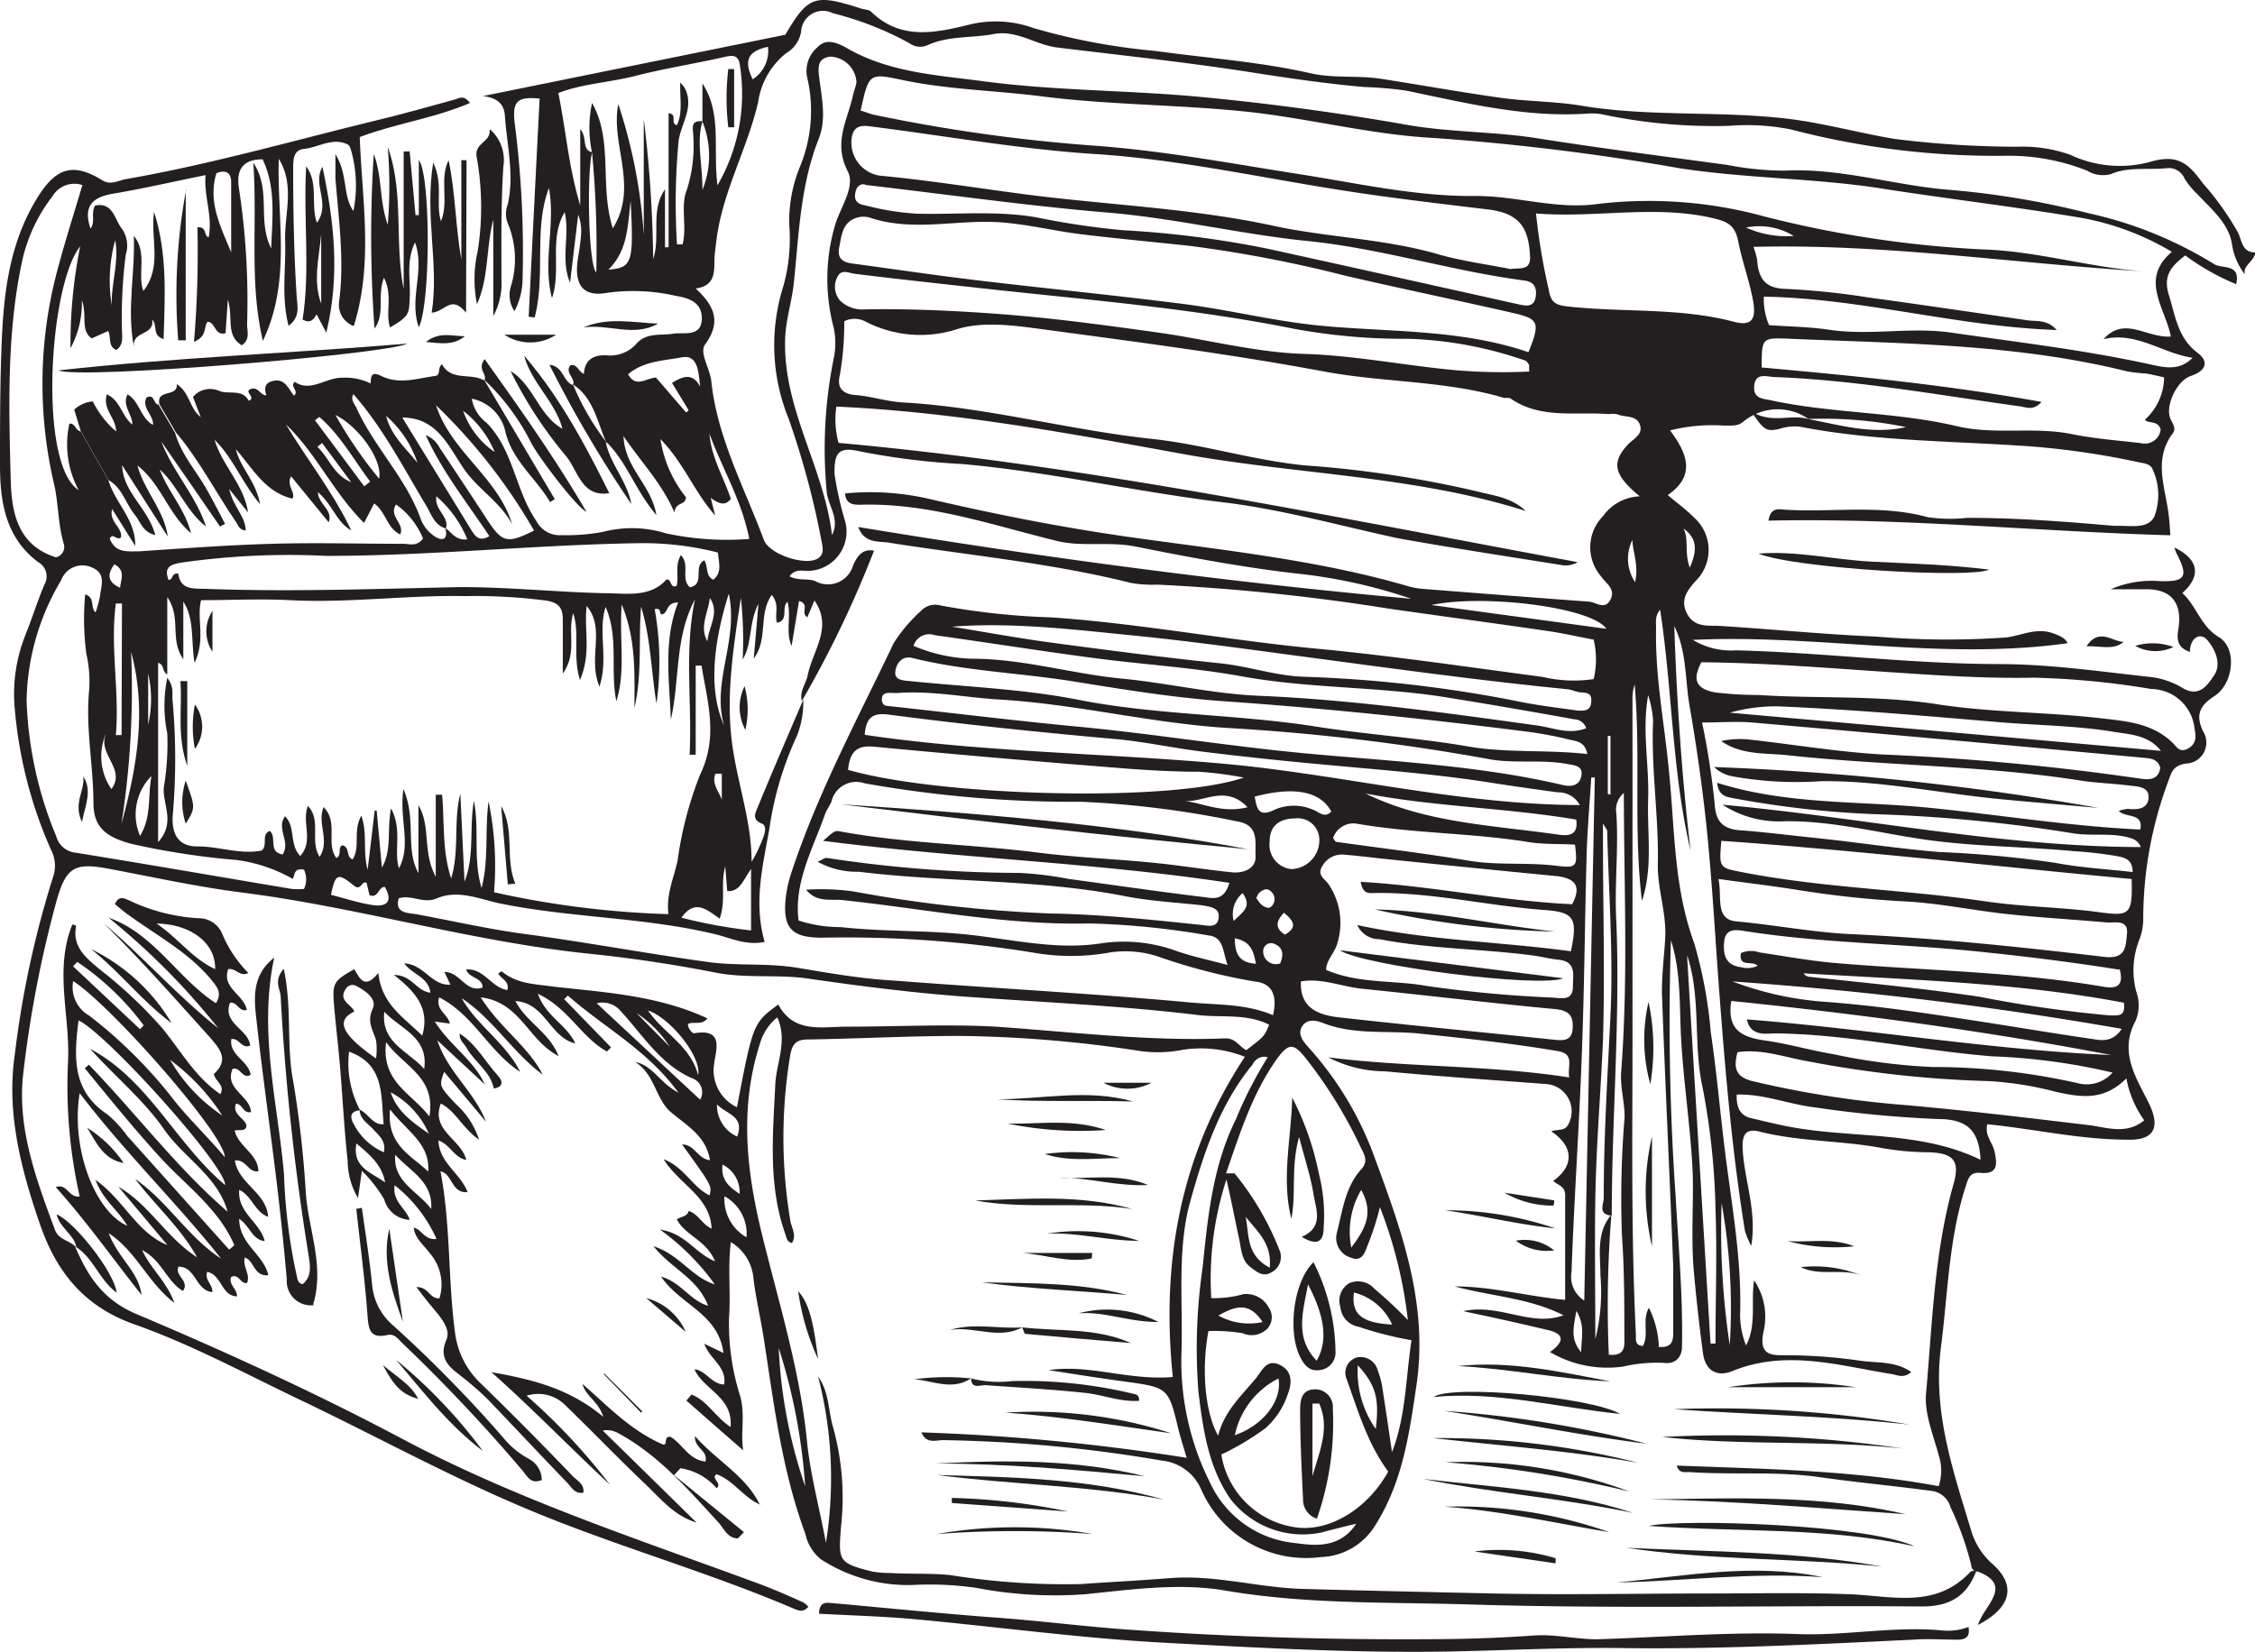 <svg xmlns="http://www.w3.org/2000/svg" viewBox="0 0 177.14 129.8"><defs><style>.cls-1{fill:#231f20;}</style></defs><title>Gist</title><g id="Layer_2" data-name="Layer 2"><g id="Layer_1-2" data-name="Layer 1"><path class="cls-1" d="M100.86,71.72c-.68.72-.68,1.24.08,1.72,1-.58.69-1.09-.08-1.72M50,79.6c.87.89,1.64,1.67,2.6,2.63A9.06,9.06,0,0,0,50,79.6M56.7,60.8h-.5c-.42,1,.78,1.88.5,2.48Zm43,10.54a.77.77,0,0,0,.2-1.23c-.32-.39-.67-.23-1,.06a1.62,1.62,0,0,0-.21.39c.25.38.48.74,1,.78M11.64,56.93a8.93,8.93,0,0,0,0-4ZM9.43,46.18c.07-.64.45-1.35-.44-1.84-.58.77-.56,1.39.44,1.84M58.1,93.81a2.42,2.42,0,0,0-1.34-2.3c-.14,1.15.44,1.71,1.34,2.3m74.15-52.28c.44.89.05,1.9.49,3.07.58-1.32.61-2.27-.49-3.07M97.61,70.18a2.15,2.15,0,0,0-.7,2.19c.65-.67,1.5-1.1.7-2.19m26.6,36.07c0-1.13.33-2.07-.38-3.25-.21,1.27-.51,2.21.38,3.25m2.09-43.87.21.06V57.83h-.21Zm-101-27.57-.37.3c.94.88,1.27,2.22,2.65,2.77l-2.28-3.07m115.6-16.27a5.16,5.16,0,0,0-3.74-.66,7.7,7.7,0,0,0,3.74.66m-12.46,27.2c.31-1.3-.17-2.28-.21-3.31a3.33,3.33,0,0,0,.21,3.31M100.57,75.68c.28-.67.24-1.27-.53-1.54a.62.62,0,0,0-.81.56,1,1,0,0,0,1.34,1m-45-25.3c.07-1.13,1-2.23.19-3.41-.12,1.14-.84,2.24-.19,3.41M36.38,32.28a6.54,6.54,0,0,0,2.48,3.24,7.91,7.91,0,0,0-2.48-3.24M97,73.73c0,1.23.35,1.91,1.66,2-.2-1-.39-1.75-1.66-2M57.91,89.31c.59-1.63-.79-1.72-1.59-2.53a2.7,2.7,0,0,0,1.59,2.53M9.05,18.87A12,12,0,0,0,8.78,24c-.06-1.73.59-3.41.27-5.12m21.28,13.8c.38,1.51,1.52,2.53,2.46,3.68a8.41,8.41,0,0,0-2.46-3.68m30-29c-1.71.35-1.86,1.21-1.2,2.55a2.66,2.66,0,0,0,1.2-2.55m38.85,100.2c-1.07-1.64-2.16-1.24-3.47-.51a4.94,4.94,0,0,0,3.47.51M8.3,57.7A4.52,4.52,0,0,0,8.75,62c1.17-1.54-1.06-2.73-.45-4.25M58.64,97.22A3.34,3.34,0,0,0,56.91,94a3.45,3.45,0,0,0,1.73,3.22M30.25,92.9C30,91.53,29.06,90.74,28,89.85c-.36,1.89,1.2,2.28,2.23,3.05m24.61-8.43c.29-1.42-2.21-4.51-3.94-5.07,1.23,1.8,3.31,2.73,3.94,5.07M33.69,89.08a6.79,6.79,0,0,0-3-3.25c.5,1.52,1.76,2.39,3,3.25m14.1-67.89c1.88-.16,2-.52,1.75-5.38-.24,1.89-.2,3.86-1.75,5.38M97.85,95.61c.29,1.36,0,3,1.89,4,.2-1.9-1-2.87-1.89-4M11.87,61A4.3,4.3,0,0,0,11,65.68c.91-1.49.6-3,.89-4.67M98,63.43c-1.75-1.83-3.5-.32-5-.5,1.53.17,3,1,5,.5M28.62,38.21l.46-.37c-1.3-1.72-2.33-3.64-4-5.08-.11.09-.22.18-.34.26l3.87,5.19M106.93,93.5a6.45,6.45,0,0,0-.78,4.53c1.12-1.5,1.78-2.7.78-4.53m-.57,8.06c-.23,1.72.63,2.39,3,2.52a4.5,4.5,0,0,0-3-2.52m.3,5.72a7.85,7.85,0,0,0,1.41,5c.3-2.39,0-3.46-1.41-5M29.78,37.61c.3-1.45-1.6-4.1-3.43-5a34.16,34.16,0,0,0,3.43,5M33.87,95c.17-2.15-1.7-3-2.82-4.26-.2,2.14,1.81,2.87,2.82,4.26M9.58,47.42l-.48,0c-.46,3.45.3,6.9,0,10.34h.45Zm19.27,22c-.44-.37-.45.68-1.07.15-1.24-1-1.43-.94-1.78.74,1.08.28,2.14.63,3.23.8s1.68-.21,1-1.42c-.54,0-.49.92-1.2.65-.08-.32-.16-.67-.22-.92M17,13.61c-.68,2.24.3,4.13,1.16,6.22,0-1.94,0-3.71,0-5.49,0-.85-.48-1-1.16-.73M33.64,92.06c.15-2.22-1.65-3.13-3-4.89-.28,2.81,1.68,3.63,3,4.89M135.88,105.7a46.86,46.86,0,0,0-.64-11.16,60.34,60.34,0,0,0,.64,11.16M33.32,84c.37-2.51-1.88-3.15-3.13-4.5-.29,2.45,1.93,3.11,3.13,4.5m13.57-5.15L55,86.41a1.16,1.16,0,0,0-.65-1.69c-2.49-1.1-3.86-3.4-5.6-5.28a1.85,1.85,0,0,0-1.86-.61M98.56,62.55c.15.93.28,1.73,1.57,1.07a3.78,3.78,0,0,1,3,0c.43.13.91.73,1.45.15-.85-1.58-2.88-2-6-1.18m-35.33,54.2a45.9,45.9,0,0,0-2.08-10.88,38.82,38.82,0,0,0,2.08,10.88m37.21-8.49A6.5,6.5,0,0,0,97,112.77c2.26-.78,3.77-2.76,3.42-4.51M9.54,64.73c1.22-4.45,2-8.92.76-13.5a68.53,68.53,0,0,1-.76,13.5m24.19,23c.52-3.12-2-3.91-3.4-5.84-.39,3.14,2,4,3.4,5.84M56.88,57c-1-3.42,1.16-6.68.37-10.35-1,3.16-1.77,7.28-.37,10.35M55,30.37c-.13-1.09-.15-2.54-1.45-2.29s-3,.28-4.21,1.33c.62,1.1,1.4.3,2.19.26l2.37,2.74.2-.17-1.31-2.15c.84-.52,1.59-.83,2.21.28M27.8,79.5c-1.45.7-.93,1.82,1.74,3.67a5.22,5.22,0,0,0,0-1.43c-.24-.81-.74-1.44-.27-2.46.37-.79-.54-1.41-1.28-1.81a.62.62,0,0,0-.85.27c-.52.81.28,1.12.63,1.61a.38.38,0,0,1,.05.15M57,68c-.44,1.34.06,2.75-.47,4.18-1-.69-1.93-1.58-3-.07a40.23,40.23,0,0,0,5.47,1V68.28c-.64.89-.86,1.79-1.87,1.74-.06-.69-.11-1.34-.16-2M103.64,66a1.69,1.69,0,0,0-1.9-1.69c-1.18,0-2,.54-2,1.79a1.92,1.92,0,0,0,1.7,2.19A2.27,2.27,0,0,0,103.64,66m8.8-18.46,13.75,1.87c-1.17-1.71-9.64-2.74-13.75-1.87M123.82,64.4c-5.5-.93-11.09-1-16.56-2.05,4.8,2.34,10,2.49,15.14,3.23.75.11,1.61.11,1.42-1.18m8.71,10.73q.91,15.23,1.84,30.44l.39,0c0-3.51.13-7,0-10.54a56.09,56.09,0,0,0-1-9.51c-.78-3.44-.11-7-1.2-10.37m34.28,3.64c-8.3-1.58-16.74-1.79-25.16-2.31a.59.59,0,0,0,.42.27c4.47.48,8.94.91,13.39,1.57a98.4,98.4,0,0,0,10.27,1.47c.69,0,1.22.08,1.08-1M125.29,61.09H125c-.12,2-.3,4-.36,6-.15,5.35-.18,10.7-.39,16-.21,5.62-.6,11.24-.8,16.86a2.19,2.19,0,0,0,1,2.24c.28-13.85.55-27.5.83-41.15M34.23,31.77c1.15,3.7,4.88,5.72,6,9.42-.94-1.76-2.72-2.77-3.81-4.38-1.22-1.8-2.11-4-4.82-4L37,41.61c.31.51.64,1,1.44.52-1.73-2.62-3.66-5-5-7.94a2.11,2.11,0,0,1,1.1,1q1.85,2.77,3.68,5.57c1.22,1.88,1.59,2,3.73.93a44.22,44.22,0,0,0-7.79-9.93M166.71,80.85a296.11,296.11,0,0,0-30.61-3.73,25.56,25.56,0,0,0,7,1.58c4,.28,7.86.86,11.77,1.46,3.1.47,6.18,1,9.29,1.45.74.1,1.71.42,2.51-.76m-61.95-15c.11.14.17.29.25.3,3.47.49,6.95.9,10.41,1.48,2.26.38,4.55.12,6.8.39,1.65.19,1.77.16,1.54-1.65-1.28-.08-2.59,0-3.87-.24-4.38-.68-8.85-.65-13.23-1.4a1.68,1.68,0,0,0-1.9,1.12m31.71,20.13c-.05,1.07.27,1.68,1.16,1.89,1.06.24,2.1.51,3.17.7,4.93.89,10.11.28,14.82,2.56-.11-2.25-1-3.19-3.31-3.2a90.47,90.47,0,0,1-9.73-.92c-2-.23-4-1.07-6.11-1m33.33-27c-1-1.27-2.42-1.29-3.68-1.5-3-.5-6.07-.51-9.1-.77-5.79-.49-11.57-1-17.38-1.24a13.43,13.43,0,0,0-3.71.5l33.87,3M102.19,77.12c-.09,2.12,1.41,2.64,3,2.82,5.6.63,11.21,1.16,16.82,1.75.79.09,1.47.12,1.53-.88s-.28-1.41-1.38-1.52c-5.07-.47-10.13-1.09-15.19-1.6-1.6-.17-3.15-.86-4.78-.57m4.35,42.61c-1,.24-1.86.45-2.74.69a7.2,7.2,0,0,1-7.15-2.64c-1.75-2.55-2.15-5.49-2.51-8.44a44.09,44.09,0,0,1,.33-9.74c.41-4,.8-8,2.61-11.64a31.88,31.88,0,0,1,2.51-4.89,1,1,0,0,0-1.18.56c-2.61,3.16-3.86,7-4.92,10.81s-.53,8.11-.69,12.18a21.23,21.23,0,0,0,2.25,9.87,8.21,8.21,0,0,0,6.72,4.76c1.68.24,3.52.36,4.77-1.52m59.91-43.54c-3.51-.56-7-1-10.39-1.35-6.32-.7-12.71-.69-19-1.68-.67-.11-1.52-.24-1.62.84s.15,1.86,1.34,2a1.84,1.84,0,0,0,1.28-.11c-.35-.45-1.51.18-1.3-1a1.94,1.94,0,0,1,1.42-.06c2,.3,4,.67,6,.84,7,.6,14.11.67,21.09,1.87,1.09.19,1.58-.16,1.23-1.41M74.77,49.24c2.65.43,5.29.92,8,1.28,4.35.58,8.71,1.15,13.08,1.6,2.16.22,4.22.94,6.4,1.05A103.89,103.89,0,0,1,118.7,55c1.75.38,3.52.6,5.29.84.39,0,.92.06,1-.6s-.15-.8-.73-.83c-.37,0-.73-.21-1.11-.25-7.18-.71-14.33-1.71-21.48-2.66-4.19-.56-8.38-1.14-12.59-1.56-4.75-.47-9.5-1.06-14.27-.7M66.58,60.48c7.25,2.11,25.43,2.59,31.12.62a28.5,28.5,0,0,0-3.55-.46c-2.45,0-4.9-.18-7.34-.38q-9.11-.73-18.19-1.59c-1.38-.13-1.87.49-2,1.81m5.17-9.72a12.48,12.48,0,0,0,4.57,1c4,0,7.8,1.18,11.74,1.56,3.66.35,7.3,1.23,11,1.36C106.31,55,113.49,56,120.7,57c1.24.16,2.56.76,3.9.22a1,1,0,0,0-.94-.7q-5-.91-10.08-1.73c-5.3-.85-10.71-.68-16-1.64-3.85-.7-7.76-.93-11.62-1.44-4.18-.55-8.36-1.22-12.54-1.8a1.27,1.27,0,0,0-1.66.86M137.22,80.1c9.61.75,19.06,2.39,28.63,2.8C155.92,81,145.92,79.67,136,78.65c-.37,2.31.88,2.86,2.66,3.11s3.58.78,5.39,1.08a47.25,47.25,0,0,0,7.71,1,51.72,51.72,0,0,1,11.45,1.27,2.7,2.7,0,0,0,2.74-.83A49.14,49.14,0,0,0,156.45,83c-5.68-.46-11.27-1.74-17-1.8-.66,0-1.95.3-2.23-1.13M68,57.75C77.25,59.11,86.67,59.17,96,60s18.46,3.22,28.1,3.26a1.9,1.9,0,0,0-1.74-1c-1.66-.23-3.33-.46-5-.72-4.67-.75-9.39-1.08-14.1-1.53q-4.37-.4-8.73-.94c-2.31-.28-4.6-.79-6.92-1-6-.53-11.89-1.15-17.82-1.92-1.17-.15-1.76.17-1.86,1.59M69.26,55c.1.47.33.46.55.48,5,.54,9.92,1.15,14.89,1.62,6,.57,12,1.56,18.09,2.12,6.68.61,13.41.93,20,2.47.56.13,1.27.1,1.43-.71s-.52-.84-1.12-.95c-2.06-.38-4.18,0-6.19-.39a169.2,169.2,0,0,0-20.66-2.45c-6-.4-11.76-1.87-17.71-2.22-2.71-.16-5.39-.73-8.12-.51-.48,0-1.19-.17-1.14.54m97.8,29.69c-1.81,1.86-3.66,1.52-5.55,1.11a26.8,26.8,0,0,0-5.28-.85A87.84,87.84,0,0,1,142,83.39c-1.82-.32-3.65-1-5.51-.71-.37,1.35-.06,2,1.3,2.3a78.27,78.27,0,0,0,11.85,1.85c4.81.42,9.59,1,14.38,1.57,1.43.17,3,.8,4.42-.37a8.19,8.19,0,0,1-1.42-3.38M67.92,14.49s-.53-.14-.71.57.17,1,.81,1.09a20.72,20.72,0,0,0,4,.64c3.15.08,6.31-.26,9.45.3a61.78,61.78,0,0,0,6.76,1,78.37,78.37,0,0,1,11.43,1.47q9.81,2.16,19.61,4.35c.64.15,1.26.23,1.37-.62.09-.64-.09-1.15-.91-1.25-5.73-.75-11.24-2.52-17-3.1-5.25-.53-10.44-1.8-15.75-2.24-6.21-.52-12.38-1.4-19-2.17m56.71,44.72c-.19-1-.87-1-1.39-1.13a30.09,30.09,0,0,0-3.51-.65c-7.87-1-15.75-1.82-23.66-2.37-3.94-.28-7.86-.92-11.76-1.55-4.23-.68-8.53-.81-12.7-1.85-.8-.2-1.27.42-1.34,1.09s.64.68,1.17.73c4.38.45,8.82.61,13.12,1.45,6.2,1.23,12.52,1.14,18.74,2.12,4,.63,8,.88,11.94,1.56,3.11.54,6.2.24,9.39.6M6.47,14.54a2,2,0,0,0-2.34.87,12.86,12.86,0,0,0-2.39,5.1C.53,26.15.69,31.9.84,37.6c.06,2.44.42,5.21,3.55,6.19A.83.83,0,0,0,5,42.7c-.45-1.52-.4-3.13-.75-4.65A34.58,34.58,0,0,1,4.57,21c.57-2.13,1.24-4.22,1.9-6.45M65.35,42.06c.65-1.25-.25-2.23-.4-3.34a35.9,35.9,0,0,1,.54-10.55,5.81,5.81,0,0,0,0-2.42,15,15,0,0,1,.09-8c.41-1.44,1.66-3.09,1-4.32-1.14-2.23,0-4,.41-5.88.07-.37.24-.73.29-1.1a2.14,2.14,0,0,0-2.06-2c-1.11.14-.94,1-.85,1.78.2,1.57.55,3.15-.06,4.69-1.44,3.63-1.55,7.49-1.95,11.3-.15,1.46-.62,2.85-.68,4.33-.22,5.53,3.07,10.2,3.68,15.52M135,69.11c.29,1.44-.3,3.13,1.4,3.29,3,.27,6,.86,9,1,6.67.31,13.29,1,19.91,1.79,1.72.2,1.67-.86,1.77-1.77.14-1.23-.95-.88-1.63-.94-2.55-.23-5.1-.37-7.63-.64-2.69-.28-5.36-.85-8-1a79.3,79.3,0,0,1-8.72-.93c-1.91-.3-3.83-.53-6.09-.84m32.44,0c-10.79-1-21.49-2.25-32.23-3-.19,2.13-.15,2.11,1.57,2.45,6.35,1.25,12.83,1.37,19.21,2.31,3,.44,6,.45,8.91.85,2.39.32,2.62.21,2.54-2.63m-37.18,36.78c1.21.12,1.17-.65,1.17-1.28,0-1.69,0-3.38,0-5.06-.28-7.07-.62-14.14-.88-21.21-.05-1.51.16-3,.25-4.56.11-2-.62-3.87-.58-5.82.08-3.77-.54-7.5-.37-11.27a8.42,8.42,0,0,0-.39-2c-.5,2.75.09,5.44,0,8.16s.39,5.39-.49,8c-.68-5.64-.08-11.32-.57-17a3.29,3.29,0,0,0-.17,1.11q0,13.24,0,26.49c0,7.84-.12,15.69.27,23.53,0,.34-.08.81.54.84.52-.87-.09-2,.48-3a7.64,7.64,0,0,1,.78,3M133.67,52c-.75,1.4-.47,2.12,1.07,2.41a29.51,29.51,0,0,0,3.39.2c4.66.3,9.33,0,14,.72,4.29.67,8.69.61,13,1.12,1.93.22,4,.39,5.56,1.94.31.31.55.8,1.22.41s.59-1,.48-1.55A3.46,3.46,0,0,0,169,54.14a65.3,65.3,0,0,0-9.19-.89c-3.91.08-7.84-.2-11.75-.46-4.77-.32-9.54-.71-14.38-.75M120.12,29.19v-.52c-.1-.12-.18-.3-.31-.34a30.86,30.86,0,0,0-9.21-1.71,47.45,47.45,0,0,1-8.93-.78c-8.09-1.63-16.3-2.28-24.48-3.18-3.34-.37-6.68-.73-10-1.14-.53-.06-1.11-.42-1.42.26A1.67,1.67,0,0,0,66,23.63a2.52,2.52,0,0,0,1.92.68c3.38-.06,6.75.09,10.12.33,4.38.31,8.72.9,13.07,1.51,3.79.54,7.56,1.55,11.37,1.66,4,.12,8,.94,12,1.29a43.87,43.87,0,0,0,5.73.09M23,69.06a12.24,12.24,0,0,0-4.37-1.48,60.45,60.45,0,0,1-8.34-1.28C8.31,65.76,7.37,65,7.34,63.15c0-2.94-.61-5.85-.35-8.79a9.54,9.54,0,0,0-.21-3,21.14,21.14,0,0,1-.09-4.65c.81.23.38,1.06.82,1.41a9.11,9.11,0,0,0,.34-1.26c.1-.83.5-1.8-.61-2.26a1.78,1.78,0,0,0-2.44,1A19,19,0,0,0,2.09,55,30.29,30.29,0,0,0,4.42,65.72,1.75,1.75,0,0,0,5.93,67c5.66.91,11.31,1.9,17,2.85a6,6,0,0,0,.95,0,1.78,1.78,0,0,0,0-1.51c-.9-.21-.71.64-.92.75M56.37,43.41a23.75,23.75,0,0,0-6.07-.73c-8.23.12-16.42,1-24.66,1a59.56,59.56,0,0,0-11.4.53c-.85.15-1.38.34-1,1.36.38,0,.23-.62.78-.48.14,1.28,1.2,1.15,2.15,1.18,6.66.25,13.31,0,20-.14,3.75,0,7.5.39,11.26.48,1.73,0,3.61.39,4.92-1.07.45-.07.24.72.8.5.2-.78-.16-1.62.34-2.42.75.81-.06,1.85.71,2.53,1.23-.26.2-1.66,1.13-2.12.31.47.07,1.22.7,1.52.69-.54.45-1.26.37-2.09m64.26-26.7a48.53,48.53,0,0,0,1,6c.17,1.1.63,1.22,1.58,1.33,4.31.47,8.7.07,12.95,1.19,1.37.36,1.78-.14,1.53-1.59-.28-1.6-.87-3.14-1.17-4.71-.26-1.34-.92-1.58-2-1.84-4.54-1.06-9.1,0-13.84-.36M106.87,69.29c5.65.32,11.1,1.51,16.63,1.76.68-1.29.39-2-1.15-2.2q-6.48-.63-13-1.3c-1.24-.12-2.48-.29-3.72-.39a1.75,1.75,0,0,0-1.77.92c-.42.7.23,1,.49,1.38a5.42,5.42,0,0,1,.71,4.64c-.19.76-.88,1.33-.89,2.11,2.58,1.11,5.3.79,7.88,1.26a99.67,99.67,0,0,0,10,.92c.7.06,1.52.23,1.51-.9,0-.89.29-1.94-1.14-2.08-.65-.06-1.28-.23-1.92-.32-4-.54-8.13-.52-12.14-1.29a1.9,1.9,0,0,1-1.74-1.11C112.43,73.93,118,74,123.4,74.75c.54-2.56.28-3.07-2-3.24-4.49-.32-8.91-1.41-13.44-1.34-.4,0-.91.12-1.07-.88m31.55-40.41c7.34.66,14.59,1.38,21.93,2.7-.65.71-1.15.43-1.68.35-6.39-.88-12.75-2.05-19.21-2.3-.63,0-1.58-.42-1.68.69s.86,1,1.48,1.17c4.77,1,9.7.88,14.46,2,3,.71,6.09,0,9.11.64,1.75.35,3.55.48,5.33.69a1.25,1.25,0,0,0,1.55-1.08c-.23-.73-.9-.42-1.25-.75A4.56,4.56,0,0,0,170,29.65c-.46-.1-.94-.22-1.42-.3a14,14,0,0,1-1.45-.16C158.34,27,149.35,27,140.39,26.61c-2-.08-2,0-2,2.27M118.6,21.15c.79-.14,1.64.17,1.59-1-.1-2.45-1-3.42-3.36-3.7-4-.48-8.06-.95-12.07-1.6-6.25-1-12.44-2.35-18.8-2.75-5.89-.38-11.73-1.43-17.6-2.17-.69-.09-1.3-.05-1.45.87a2.63,2.63,0,0,0,2.19,3c3.73.35,7.43.94,11.13,1.43,6.61.88,13.3,1.1,19.84,2.52,4.28.92,8.7,1,12.94,2.24,1.86.53,3.81.78,5.59,1.14m15.1,35.61a60.86,60.86,0,0,1,1,6.47c.09,1.67,1,2,2.29,2.05,1.84.15,3.67.38,5.51.57,3.29.34,6.56.85,9.86,1.12a86.69,86.69,0,0,1,9.1.85c2,.38,4,.49,6.07.72,0-1.06-.75-1.15-1.24-1.25a32,32,0,0,0-3.39-.39c-3.85-.36-7.71-.35-11.56-.89-3.69-.52-7.33-1.5-11.12-1.46a8.13,8.13,0,0,1-4.91-1.3c11,1,21.77,3.3,32.86,3.33a1.16,1.16,0,0,0-.72-.68c-1.49-.49-3-.16-4.54-.39A120.07,120.07,0,0,0,148,64a76.37,76.37,0,0,1-12-1.31c-.52-.1-1-.24-1.11-1.18,5.48,1.73,11.05,1.41,16.54,1.95s11.05,1.46,16.7,1.72c.26-1.35-1.14-.88-1.69-1.46a2.8,2.8,0,0,1,.72-.16c.76.08,1.58,0,1.62-.89s-.92-.87-1.56-.95c-1.24-.16-2.5-.19-3.74-.38-7.65-1.21-15.4-1.16-23.08-2-1.75-.18-3.61,0-5.19-1.11a6.88,6.88,0,0,1,2.11-.13c3.56.39,7.11,1,10.68,1.19a199.17,199.17,0,0,1,20.26,1.91c.9.13,1.34-.17,1.44-.88-.22-.73-.86-.73-1.26-.77Q153,58.1,137.61,56.77c-1.18-.1-2.38,0-3.91,0M120.08,27.65c.93-2.34.82-2.6-1.33-3.08-4.37-1-8.76-1.9-13.12-2.92a103,103,0,0,0-12.08-2.32c-2.92-.32-5.84-.58-8.75-.94-2-.25-4-.75-6.09-.91-3.45-.28-6.95.78-10.38-.38a1.78,1.78,0,0,0-1,0c-1.15.33-1.21,1.38-1.4,2.3s.27,1.21,1.05,1.31c3.28.44,6.55.93,9.83,1.32,5.44.65,10.9,1.18,16.34,1.88,3.54.46,7,1.34,10.58,1.68,5.44.52,11,.26,16.32,2.08M64.21,67.73c.43-.2.59-.34.72-.32a102,102,0,0,0,15.12,1.18,27.2,27.2,0,0,1,3.88.47c3.54.48,7.08,1,10.64,1.43.66.08,1.59.36,2-1.12-10.54-1.6-21.17-1.91-31.91-3.3.91-.8.91-.82,1.39-.73,5.09.93,10.27,1,15.38,1.64,3.34.43,6.69.53,10,.9,1.77.2,3.54.48,5.32.66,1,.1,1.94-.31,1.88-1.31s.33-2.39-1.42-2.68A76,76,0,0,0,84.92,63a93.33,93.33,0,0,1-17-1.45A2,2,0,0,0,65.31,63c-.15.34-.38.65-.51,1-.95,2.72-2.44,5.31-2.07,8.33a10.63,10.63,0,0,0,3.32.52c3.08.34,6.19.25,9.28.52,3.73.32,7.43,1.34,11.2.75a12.07,12.07,0,0,1,5.9.61c1.25.43,2.56.71,4,1.09-.38-1-.28-2.16-1.45-2.31a63.58,63.58,0,0,0-9.4-.95c-6.57.16-13-1.16-19.45-1.84-.85-.09-2,.22-2.8-.81a18.19,18.19,0,0,1,3.73.14,108.07,108.07,0,0,0,15.52,1.73c3.94.07,7.81.48,11.7.89.6.06,1.34.29,1.45-.54s-.7-.88-1.35-1c-2-.22-4-.32-6-.71-6.91-1.36-14-1.07-20.91-1.92a6.41,6.41,0,0,1-3.27-.8m46.4,36.07a35.54,35.54,0,0,0-2.2-8.92,21.78,21.78,0,0,1-.89,2.81c-.25.56-.41,1.57-1.4,1.16a1.61,1.61,0,0,1-1.08-2c.44-1.72.64-3.55,1.91-4.95.5-.56.32-1,0-1.61a36,36,0,0,0-4.33-7.06c-1-1.28-1.38-1.24-2.3,0-1.94,2.73-2.91,5.86-4,9,.29,0,.58,0,.67,0a22.57,22.57,0,0,1,3.57,6.13,1.37,1.37,0,0,1-.72,1.67c-.65.37-1.15-.1-1.61-.44-.71-.54-.71-1.43-.88-2.21-.34-1.55-.63-3.12-1-4.67A25.29,25.29,0,0,0,95.15,102a8.33,8.33,0,0,0,2.52-.31,2,2,0,0,1,2,1.06,1.34,1.34,0,0,1-.12,1.66,1.75,1.75,0,0,1-1.94.35,13.32,13.32,0,0,0-2.68-.17c-.57,3-.27,6.41.76,8.22.48-1.94,1.85-3.15,3-4.55.48-.62.85-1.52,1.87-1s.93,1.46.56,2.41a6.16,6.16,0,0,1-1.71,2.55,20.65,20.65,0,0,1-3.47,2.07A6.88,6.88,0,0,0,101.7,120c2.66.43,5.72-1.41,7.35-4.37-1.63-2.21-2.37-4.77-3.26-7.25a1.26,1.26,0,0,1,.8-1.72,1.39,1.39,0,0,1,1.63,1,7.36,7.36,0,0,1,.32,1.08c.29,1.79.54,3.57.81,5.36,1.09-2.81,1.07-5.76,1.53-8.79a28.09,28.09,0,0,1-4.16-1.06,1.73,1.73,0,0,1-1.43-1.56,1.59,1.59,0,0,1,.68-1.85,1.71,1.71,0,0,1,2,.43,34.87,34.87,0,0,1,2.69,2.52m-43-95.09c.38.12.68.25,1,.32a130.35,130.35,0,0,0,17.23,2.42c5.43.39,10.74,1.39,16.08,2.23,4.66.72,9.29,1.79,14,1.73,3.22,0,6.35,1.09,9.59.62a34.33,34.33,0,0,1,13.08,1,86.17,86.17,0,0,0,17.15,2.58c4.33.14,8.48,1.46,12.78,1.73-10.24-.6-20.43-2.2-30.83-1.93a6.21,6.21,0,0,1,.29,1c.1,1.42.56,2.26,2.25,2.3a58.87,58.87,0,0,1,6.47.67c4.18.57,8.36,1.19,12.54,1.8.72.1,1.53-.08,2.27.76-7.8-.26-15.22-2.48-23-2.62a5.08,5.08,0,0,0,.41,2.24c1.57.11,3.16.13,4.72.36,3.2.48,6.42-.24,9.62.23,5.25.76,10.53,1.37,15.72,2.52,1,.22,2.2.49,3.21-.55-2.38-.33-4.38-2.08-7-1.46,1.67-1.86,3.39-.06,5.29-.21-.44-2.26-2.48-4.49.08-6.65a21.2,21.2,0,0,0-7.15-2.68c-5.4-.9-10.84-1.53-16.25-2.39C142.17,14,137.06,14,132,13.23a188.15,188.15,0,0,0-19.38-2.39c-5-.26-9.92-1.58-14.94-2.09-5.26-.53-10.54-.51-15.78-1.17-3.66-.47-7.36-.53-11-1.29-2.64-.56-2.64-.55-3.3,2.42M12.42,52.05V66.17c1.41-1.54.32-3,.45-4.32a20.47,20.47,0,0,0,.27-4.22,10.84,10.84,0,0,1,0-4.37c.57.73.35,1.3.42,1.81a51.44,51.44,0,0,1,0,9.12c-.05,1.36.45,2.35,2,2.32,1.68,0,3.32.66,5,.32.51-.42-.08-1.26.64-1.54.57.52-.16,1.65,1,1.85.66-1-.53-2,.19-3,.86.85.31,2.23,1.2,3.12,1.08-1.22.08-2.66.6-3.93,1.08,1.14.12,2.73.92,4,.83-1.29-.22-2.61.31-3.91,1.19,1.2.15,2.84,1,4,.48-.23.06-.88.5-1,.61.21.22.89.78,1.11.63-1,0-2.19.68-3.44.51,1.44.09,2.66.5,4.25.22-1.84.39-3.24.55-4.64h.16L30,68.17c.81-1.41.38-2.9.72-4.65.91,1.72.19,3.29.62,4.71,1-1.87,0-3.84.35-6.23,1.05,2.41.11,4.66,1.18,6.61V63.28c1,1.66.29,3.62,1.36,5.61V62.45l.5,0c.19,2.19,0,4.43.71,6.57.67-2.18.16-4.45.72-6.66l.33,6.92c.81-2.07.36-4.24.74-6.35.44,2.26-.08,4.62.6,6.84.59-2.26.24-4.53.55-6.8a25.1,25.1,0,0,1,.43,7.14,72.53,72.53,0,0,0,13.7,1.72c-.2-1.57.44-2.87.72-4.23A28.89,28.89,0,0,1,55,60.86c1.45-3,.56-5.72.11-8.56h-.46v7l-.48,0c.21-4.06-.43-8.12.42-12.2-1.6,3-1.18,6.32-1.89,9.44-.12-3.09-.61-6.17.57-9.2-1,0-.75.86-1.29.94-.22-.05,0-.56-.55-.41a23.58,23.58,0,0,1,.14,7.41c-.42-2.54-.45-5.13-1.21-7.61-.21,2.66.09,5.31-.52,7.95,0-2.68.14-5.36-1-8.12-.21,2.67.33,5.19-.42,7.6-.51-2.46.21-5-.85-7.41-.62,2,.25,4-.48,6.26-.94-2.25.5-4.54-1-6.33-.24,1.82.39,3.66-.53,5.81-.59-1.91,0-3.6-.53-5.24-.48,1.5.35,3.1-.82,4.73V48.65c0-.88-.33-1.31-1.32-1.46a43.61,43.61,0,0,0-6.35-.35c-4.59-.09-9.15.56-13.74.32-2.32-.12-4.64,0-7,0-.38,1.43.38,3.07-.52,4.93-.29-1.9,0-3.44-.88-4.82V51.8c-1.11-1.61-.12-3.23-1.26-4.88V53c-.47-.29-.16-.77-.78-.94m50.62,3c-.18-.75.33-1.34.47-2,.38-1.94,2-3.75.53-5.88l-.56,1.32c-.58-.33.24-1-.65-1.28-.2,1.19-.39,2.37-.59,3.54-.49-1.14,0-2.31-.32-3.47-.52.45.14,1.46-.82,1.64-.23-.63.25-1.39-.42-2.18-1.07,1.53-.25,3.42-1.41,5,.13-1.51.24-2.77.37-4.31-.79,1.56-.47,3.1-1.24,4.38a31.49,31.49,0,0,0-.14-4.85c-.58,3.84-1.11,7.27-.77,10.75s1.62,6.59,1.61,10A11.32,11.32,0,0,0,59.88,66c.19-.46.41-1.12-.05-1.29-.77-.3-.49-.83-.36-1.16,1.18-2.87,2.41-5.72,3.63-8.57a7.1,7.1,0,0,1-.51,2.87,26,26,0,0,0-2.15,7.26c-.52,2.94-1.26,5.83-.37,8.9-1.46.31-2.67-.31-3.88-.6C50.64,72.07,44.9,72.13,39.32,71c-1.6-.33-3.33-1.13-5-.41-1.07.46-2-.33-3,0-.34,1.22.77,1.13,1.46,1.26,2.77.51,5.5,1.14,8.3,1.52,4.83.64,9.62,1.54,14.45,2.21,2.38.34,4.75.07,7.14.47s5,.86,7.56,1c7.75.6,15.52,1,23.26,1.72,2.17.2,4.41.1,6.51,1,.32-1.36.07-2.49-1.4-2.64A46,46,0,0,1,91,75.17a8.17,8.17,0,0,0-3.86-.32,17.09,17.09,0,0,1-6,0,91.94,91.94,0,0,0-16.57-1.17c-2.29,0-3.08-.68-2.86-3a9.94,9.94,0,0,1,.49-2.21c2.07-6.24,5.18-12,8-17.93A12.1,12.1,0,0,1,72.35,48a1.52,1.52,0,0,1,1.51-.43,56.86,56.86,0,0,0,8.71.94c7,.48,13.89,1.8,20.86,2.46,5.94.56,11.85,1.44,17.76,2.22a10.57,10.57,0,0,0,4,.17,6.77,6.77,0,0,0,0-3.1c-1.23-.23-2.49-.52-3.76-.7-4.12-.6-8.25-1.15-12.37-1.74a164.52,164.52,0,0,0-18.13-1.88,9.9,9.9,0,0,1-2.11-.14c-6.26-1.57-12.69-2.16-19-3.16-.84-.13-1.93.07-2.4-1.23,14.53,2.4,29.09,4.34,43.44,5.64a41.2,41.2,0,0,0-9.15-2c-4.19-.49-8.35-1.27-12.48-2.1C87.07,42.52,85,43,83,42.5c-5.09-1.25-10.08-3-15.43-2.84-.46,0-1.14,0-1.18-.89a20.64,20.64,0,0,1,6.81.48c5.26,1.22,10.51,2.25,15.89,3,7.14,1,14.39,1.75,21.38,3.77a6.08,6.08,0,0,0,1.27.25c4.34.34,8.67.68,13,1,.59,0,1.31.72,1.76-.14s-.35-1.28-.72-1.83a3.49,3.49,0,0,1,.14-4.74A3.71,3.71,0,0,1,128.81,39c-2.06-1.69-2.23-2.66-.94-4.06.42-.46,1.23-.78.95-1.57s-1.2-.54-1.81-.83a2.29,2.29,0,0,0-.65,0c-2.6-.21-5.32.41-7.69-1.22-.16-.11-.44,0-.64-.09-4.52-1.31-9.25-1.18-13.81-2-7.46-1.4-15-2.37-22.49-3.38-2.17-.29-4.5-.6-6.5,0a9.38,9.38,0,0,1-7.29-.61,1.84,1.84,0,0,0-1.62,0,23.8,23.8,0,0,1-.34,4.2c-.24.92.09,1.52,1.23,1.6s2.45.51,3.69.58c6.63.37,13,2.16,19.62,2.87,4,.43,7.93,1.68,12,2.08a85.73,85.73,0,0,1,13.33,2c1.36.36,2.84.47,4,1.58-8.78-2.79-18-2.85-27-4.49s-18-3.3-27.15-3.71a7.08,7.08,0,0,0,.17,2.85c19.49,1.76,38.73,5.8,58.06,9.37a1.81,1.81,0,0,1-1.14.25c-4.32-.69-8.66-1.35-13-2.13C105.17,41.29,100.6,40,96,39.46c-6.84-.83-13.56-2.39-20.43-3a56.33,56.33,0,0,1-8.06-1c-1.63-.38-2,.12-1.95,1.82a27.34,27.34,0,0,0,.86,3.79,3.09,3.09,0,0,1-2.92,3.79c-.51,0-1.05-.16-1.48.42.69.38,1.39.15,2,.37a2.06,2.06,0,0,0,3-1.24c.31-.68.71-1.32,1.64-1.14A84.15,84.15,0,0,1,63,55.06M46.51,12c-.41,1.45-.31,8.8.33,9.41A80,80,0,0,0,46.51,12a9.2,9.2,0,0,1,0-3.91c1.69,3,.56,6.49,1.63,9.85,2.06-3.31-.2-6.58.43-9.76a41.07,41.07,0,0,1,2,10.29V9.35a99,99,0,0,1,.74,11c.6-1.8-.25-3.75.93-5.48v4.56h.28V8.9c.74.06.09.85.66.93.47-1,.21-2.12.26-3.35a3.81,3.81,0,0,1,.37.47c.72,1.5-.29,2.73-.5,4.09a52.8,52.8,0,0,0-.13,8.16h.44c.36-1.4-.18-3,.32-4.24a11.3,11.3,0,0,0,.52-4.28c0-.53-.29-1.25.72-1.15-.48,1.65,0,3.28,0,5.39a7.15,7.15,0,0,0,0-5.36v-3c1.54,2.35.82,5.06,1.18,8a14.3,14.3,0,0,0,1.76-9.43c-.11-1-.81-.74-1.49-.59C54.32,5.05,52,5.42,49.77,6c-2,.49-4.1.6-5.91,1.31.6,2.93.79,5.73,1.72,8.83v-6c.59.7.09,1.62.93,1.82m80,83.55c-1-.13-.52-.93-.53-1.39,0-4.79.3-9.56.53-14.34s-.14-9.66-.26-14.49c0-.09-.1-.18-.33-.59V66c0,5.26.16,10.53,0,15.77-.18,4.13-.53,8.25-.6,12.38-.06,3.69,0,7.38,0,11.07a15.26,15.26,0,0,0,.4-5c0-1.63-.35-3.35.86-4.77a89.56,89.56,0,0,0-.2,11c1.32.12,1.23-.69,1.22-1.38,0-2.67,0-5.32-.19-8a78.14,78.14,0,0,1,.21-9.3c0-1.21-.36-2.35-.27-3.57.56-7.26.22-14.52.21-21.89a1.72,1.72,0,0,0-.59,1.61c.19,2.82-.16,5.64,0,8.48.31,7.69-.35,15.38-.36,23.08M35,41.52c-.88-.26-1.11-1.11-1.51-1.77-1.8-3-3.39-6.11-5.73-8.78-.25.47.1.76.24,1.08,1.39,3.09,3.92,5.53,5.07,8.78a2.82,2.82,0,0,0,1.13,1.35c.65.39,1,.13.78-.69.5.32.79,1,1.73.89A8.9,8.9,0,0,0,34.28,39c-.17,1.08,1,1.56.76,2.49M28.25,87.2c.69.28,1,1.2,1.89,1.14-.22-2.23.09-4.71-2.72-5.7a7.84,7.84,0,0,0,.87,4.6c-.92.08-.75.68-.46,1.16a4.7,4.7,0,0,0,2.33,2.14c.17-.92-.4-1.3-.82-1.78s-1.07-.8-1.09-1.56m9.9-1.93-3.79-3.52c.78,2.45,2.88,4,3.82,6.39l-3.29-3.92c-.41,1.12-.4,1.11.94,2.55a6.37,6.37,0,0,1,1.8,2.78c-1.31-.91-1.8-2.21-3-2.84-.81,2.14,1.6,2.79,2,4.44-1-.22-1.23-1.19-2.19-1.54.07,1.79,1.73,2.57,2.29,4.06-1.29.13-1.18-1.46-2.13-1.63.81,4.18.58,8.44,1.14,12.64a6.62,6.62,0,0,0,2,4Q41.45,112.29,45,116c.35.35.91.61.83,1.29-.7.12-.95-.46-1.3-.81-2.08-2.16-4.13-4.35-6.2-6.51a23,23,0,0,0-1.82-1.61c-.9-.75-2.18-1.4-1.44-3.09.32-.74-.28-1.55-.82-2.2s-1-1.21-1.54-1.94c1,0,1,.92,1.81.89a3.74,3.74,0,0,0-.76-3.55c-.47-.64-1.16-1.15-1.26-2,.62.1.83,1,1.79.88A11.19,11.19,0,0,0,31,93.13c-.2,1.3.91,1.82,1.18,2.72a2.18,2.18,0,0,1-2-1.61A10.91,10.91,0,0,0,28.43,92c-.15,1-.21,1.51-.31,2.14a5.87,5.87,0,0,1-.81-2.94c-.31-2.79-.42-5.6-.69-8.39-.12-1.23-.26-2.47-.37-3.71-.15-1.82-.11-2,1.58-2.94.42.66.78,1.67,1.89.29.25,2.47,2,3.49,3.45,4.93.63-2.19-.59-3.48-2.22-4.77,1.42,0,1.74,1.27,2.86,1.39-.16-1.23-1.37-1.39-2.06-2.3,1.58.07,2.14,1.77,3.63,1.67l-.47-1c1.26,0,1.68,1.68,3,1.23,0-.81-1.06-.71-1.29-1.42,1.4-.12,2,1.45,3.24,1.61.17-.7-.5-.88-.72-1.29a1.84,1.84,0,0,1,.27-.18c1.19,1,2.6,1,4.11,1.21,4,.45,8.16.68,12.05,2.49-.45.58-1.08.21-1.53.44,0,.38.35.75.5.73,2.4-.41,1.67,1.39,1.56,2.4A3.2,3.2,0,0,0,57.89,87c1.27-6.61,1.27-6.61,3.25-8.07,1.23,2.31,3.43,1.73,5.44,1.74,3.88,0,7.77-.21,11.62,0,6,.41,12,1.17,18.08.92.79,0,1.08.65,1.62.93,1.42-1.09,1.42-1.09,1.8-2-1.77-.9-3.73-.54-5.57-.76-6-.73-12.14-1-18.22-1.44-4.16-.3-8.32-.83-12.45-1.43-2.39-.34-4.78,0-7.17-.45-3.29-.65-6.62-1.15-10-1.5C37.11,74,28.19,71.3,19,70.13c-3.48-.44-6.92-1.2-10.37-1.85-2.73-.52-3.43-.2-4.19,2.51A91,91,0,0,0,1.83,84.32c-.51,4.25,1,8.32,2.48,12.3.3.83,1.19.84,1.67,1.39L5.92,98c1,2.29,2.15,4.11,4.74,5.23,7.1,3,14.16,6.23,21,9.86,8.84,4.7,18.34,7.81,27.7,11.26,1.27.46,2.5,1,3.74,1.56a2.13,2.13,0,0,1,.4.34c-.37.45-.73.33-1.15.15-6.71-2.87-13.77-4.85-20.5-7.64-6.18-2.55-12.08-5.8-18.12-8.69-4.35-2.07-8.62-4.4-13.15-6-4-1.4-6.14-4.15-7.42-7.81-1.49-4.32-2.67-8.77-2-13.38a76.34,76.34,0,0,1,3-13.94A2.7,2.7,0,0,0,4,66.76,34.47,34.47,0,0,1,1.13,55.31,12.43,12.43,0,0,1,2,49.89c.52-1.3.94-2.65,1.48-3.94A1.28,1.28,0,0,0,3,44.17c-2.55-1.91-3-4.7-3-7.62,0-3.27,0-6.55.14-9.82.17-4,.68-7.88,2.9-11.36,1.42-2.22,2.76-2.59,5-1.2.66.41,1.28,0,1.87-.1,6.61-1.15,13.05-3,19.57-4.59,2.09-.5,4.17-1.09,6.25-1.66.35-.1.68-.39,1.19.27-2.81,1.21-5.8,1.6-8.66,2.68.17,4.89,1.09,9.87-.47,14.85a1.78,1.78,0,0,1-1.14-2c.41-3.22-.05-6.41-.3-9.6,0-.48,0-1,0-1.9,1,1.61.55,3.23,1.41,4.46a10.19,10.19,0,0,0-.15-4.66c-.06-.2-.13-.49-.28-.56-1.2-.6-2.29.22-3.45.34-.81.08-.85.8-.85,1.51,0,3.38.06,6.76.28,10.14.05.73.29,1.55-.64,2.25-.59-2.27-.2-4.48-.27-6.66s.79-4.35-.5-6.46c-.15,4.74,1,9.6-1.25,14.3-1.08-4.56-.42-9-.75-14,1.45,2.24.28,4.47,1.4,6.74.12-2.66.34-4.88-.67-7-1.57,0-2.07.83-1.87,2.21a58.49,58.49,0,0,1,.65,10.74c0,.56.26,1.22-.42,1.66-1.29-.79-.65-2.18-1.09-3.58-.08,1.09-.13,1.86-.18,2.63-.87.24-.77-.85-1.41-.9-.34.41,0,1.13-1.07,1.58a86.17,86.17,0,0,0,.27-9c.79-.05.45.65.88.78.34-1.65-.39-3.19-.24-4.88-2.57.52-4.94,1.07-7.33,1.47-1.67.29-2.27,1.08-1.71,2.73.41-.53,0-1.17.36-1.81,1.44-.29,1.54,1.16,2.14,1.87A2.32,2.32,0,0,1,9.88,20a38.49,38.49,0,0,0-.3,5.88c0,.56.16,1.2-.44,1.62-.68-.27-.39-1-.64-1.49l-1.3.58c-.92-.68-.32-1.74-.77-3a7.45,7.45,0,0,1-.89,3.77,38.42,38.42,0,0,1,.76-8c-2.44,3-3.32,17.13-.12,19.15a7.55,7.55,0,0,1-.73-5.22c.47-.06.48.57.89.6l2.18,3.85c.52,1.79,2.15,3.1,2.1,5.15L8.81,40c-.28,1,.85,1.47.69,2.23-.35.28-.62-.41-.88.09.44,1.15,1.37,1,2.32,1,3.47-.23,6.94-.49,10.41-.59s6.87,0,10.31,0c.49,0,1.09.25,1.57-.42a6.17,6.17,0,0,0-2.12-2.67c-.61.94.71,1.5.33,2.35-1.06-.48-1.12-1.79-2.05-2.43-.24.47-.46.88-.79,1.53-2.41-2.38-3.76-5.47-6.13-7.73,1.68,2.79,3.72,5.36,5.12,8.31-1.16-.64-1.45-2-2.62-3,.06,1,1.2,1.36.85,2.37l-2.95-3.61c-.42.73.4,1.26.1,1.75-2.15-.51-3.12-2.38-4.44-3.88.36,1.48,1.58,2.52,1.9,4.32-1.47-1.78-2.16-3.72-3.62-5.1l-1-1.65-.65-1.68a1.76,1.76,0,0,1,2-.5c.78.36,1.85-.19,2.38.8.58-.23-.27-.65.05-.87.67-.35.83.44,1.33.45-.15-.5-.18-.94.46-1.12,1-.28,1.26.59,1.71,1.14.44-.38-.35-.69.06-1.09,1.24.85,2.41-.32,3.7-.32a4.6,4.6,0,0,1,2.27.45c0-.69.14-.93.83-.59,1.4.7,2.83.19,4.24,0,.47-.07.14-.59.53-.92.73,1.35,2.24.66,3.31,1.27l0-.05,5.55,9.38-.37.23c-1.09-1.86-2.9-3.18-3.49-5.44a3.37,3.37,0,0,0-2.66-2.68,3,3,0,0,0,1.15,1.88c2.14,2.16,2.26,5.32,3.92,7.72a2.06,2.06,0,0,0,2,1.12,15.5,15.5,0,0,0,3.25-.26,9,9,0,0,1,4.94.12,22.88,22.88,0,0,0,6.54.44c-.58-3-2.13-5.54-3.13-8.27.14,1.85,1.12,3.42,1.68,5.12-.46.61-1,.35-1.58-.08.15.57.25,1,.35,1.38-1.61-1.78-2.43-4.08-4.3-6a9.57,9.57,0,0,0,2,4.56c0,.68-.83.35-.9,1.21-1-2.32-2.59-3.92-4-6,.09,2.51,2.2,3.84,2.58,6.2-1.63-1.9-2.3-4.14-3.91-5.72l0,.06c-.74-1.64-1-3.55-2.69-4.64l.06.07c.2-.55-.67-.93-.22-1.53.55-.15.62.49,1.07.67.06-1.14.79-1.51,1.78-1.46A2.74,2.74,0,0,0,50,27c.8-.89,1.88-.62,2.89-.78.84-.13,2.22.3,2.24-1.19,0-1.23-.9-1.6-2.08-1.79A15,15,0,0,0,47.76,23c-1.95.37-2.65-.59-2.38-2.56.1-.64.21-1.29.26-1.94a3.6,3.6,0,0,0-.22-1.63c-.21,1.78-.43,3.57-.64,5.35-.77-1.88,0-3.69-.42-5.55-1.26,2.1-.24,4.56-1,6.75-.76-2.86.3-5.78-.24-8.65C41.9,18,42.88,21.63,42,24.94l-.47-.05q.42-8.57.86-17.14c-1.78-.18-2.19.21-1.94,2.07A79.2,79.2,0,0,1,41.05,22a5.52,5.52,0,0,1-.64,2.45,2.3,2.3,0,0,1-.26-2,7.3,7.3,0,0,0-.27-4.92,2,2,0,0,1,0-1.44c.54-2.35-.06-4.67-.22-7-.06-1-.7-1.42-1.73-1.54L61.69,2.73C63.5-.34,64-.5,67.67.68c.25.08.59.07.76.24,2.34,2.28,5.08,1.66,7.77,1a8.74,8.74,0,0,1,5,.29A50.35,50.35,0,0,0,90.74,4c4.08.57,8.19.84,12.22,1.76,1.83.41,3.69.15,5.52.43,3.15.49,6.29,1.06,9.45,1.5,2.1.29,4.25.27,6.33.62,5.29.88,10.66.39,16,1,2.88.33,5.71,1.13,8.59,1.61a79.26,79.26,0,0,0,9.62.61,11.2,11.2,0,0,1,4.15.63,9.13,9.13,0,0,0,6.21.58c2.22-.67,3.05.06,4.22,1.67a22.14,22.14,0,0,1,2.78,3.91c.29.66.33,1.54,1.36,1.51-.2.81-1,1-.85,1.73a5.17,5.17,0,0,1-1-2.31c-.24-1.71-1.64-2.82-2.73-4a6,6,0,0,1-1-1.21,1.34,1.34,0,0,0-1.43-.82c-1.46.14-3-.13-4.36.46a2.38,2.38,0,0,1-1.87-.27,16.63,16.63,0,0,0-6.35-1.17,63.57,63.57,0,0,1-16.92-2.07,17.69,17.69,0,0,0-4.87-.28A42.61,42.61,0,0,1,125.93,9a4.35,4.35,0,0,0-1.14-.08c-4.9.35-9.6-.82-14.33-1.8a29.9,29.9,0,0,0-3.25-.28c-3-.26-6-.7-9-1.17-5-.78-10.11-1.32-15.18-1.94-1.71-.22-3.2-1.41-5-1.05-1.69.32-3.47.12-5.1.84a1.43,1.43,0,0,1-1.5-.13,25.24,25.24,0,0,0-6-2.35,1.72,1.72,0,0,0-2.5,1.46,2.45,2.45,0,0,1-1.19,1.69A6,6,0,0,0,59.56,8c-.85,3.7-2.8,7.05-3.28,10.86-.06.53-.15,1.07-.16,1.61,0,1,0,2-1.47,2.2,1.53,1.41,2,2.67.73,4.41-.46.65.4,1.88.5,2.9.47,4.43,2.6,8.34,4.12,12.43.42,1.13,3.06,2,4.12,1.54.64-.31.54-.82.42-1.4a65.82,65.82,0,0,0-2.6-9.68,15.29,15.29,0,0,1-.52-10A13.81,13.81,0,0,0,62,17.66a11.24,11.24,0,0,1,.86-4.61,11.5,11.5,0,0,0,.54-7,2.45,2.45,0,0,1,.84-2.36c.69-.72,1.55-.29,2.13,0C69.7,5.67,73.4,5.88,77.13,6.37c5.73.77,11.5.71,17.23,1.25q8.1.77,16.11,2.18c3.25.58,6.59.53,9.87,1,5.08.81,10.19,1.46,15.29,2.15a24.19,24.19,0,0,0,4.54.46c4.35-.23,8.49,1.12,12.76,1.49A66.16,66.16,0,0,1,164,16.74a31.68,31.68,0,0,1,9.91,4c.61.42,2.13-.08,1.75,1.59a18.58,18.58,0,0,1-4-2.26c-1.06.83-1.78,1.55-1.28,3.13s.68,3.34,2.23,4.51c1,.75.61,1.46-.51,1.83S170,32,170.54,33c.19.37.4.7.14,1.05-1.55,2.07-.58,4.25-.32,6.41.07.53.09,1.07.13,1.6-10.57-.3-21-1.38-31.57-1.15.17-1.09.84-.89,1.31-.86,3.73.23,7.5-.43,11.21.59a12.31,12.31,0,0,0,3.1.05c3.85,0,7.69.29,11.53.63l.49,0c1,0,2.2.21,2.67-.73a4.8,4.8,0,0,0-.11-3.66c-.17-.49-.65-.51-1.08-.6a63.28,63.28,0,0,0-8.21-1.23c-6.17-.46-12.38-.39-18.49-1.58a4,4,0,0,0-1.6.19c-1,.22-1.2.07-2.16-1.37,1.67,1,3.1.16,4.48.59,2.53.48,5,1.23,7.66.63a32.29,32.29,0,0,0-7.66-.64,4.23,4.23,0,0,0-5.1.2c-.48.42-1,.3-1.54.32a13.69,13.69,0,0,0-4.23.38c1.34,1.79,2.06,3.54-.18,5.08.8.68,1.49,1.18,2.08,1.78a3.41,3.41,0,0,1,.14,4.94c-.68.76-1.25,1.49-.73,2.55s1.5,1,2.38,1c4.17.25,8.35.68,12.5.85a66.92,66.92,0,0,0,10.21.07c1.23-.15,2.38-.81,3.71-.32.54.2.94.38,1.12.77-9.85,1.39-19.61-.73-29.44-.26a5.83,5.83,0,0,0,3.42.82c6.86.18,13.67,1.06,20.54,1.08,4,0,7.91.57,11.85,1a6.28,6.28,0,0,1,2.61.85c1.35.83,2-.19,2.51-.94.66-.94.05-2.13-.51-2.79s-1.37-.18-1.37.92c-1.17-.37-1-1.27-.89-1.92.26-1.94-.58-3-2.55-3h-2.78a8.05,8.05,0,0,1,3.79-.64c2.08.08,2.34-.33,1.38-2.17-.07-.14-.11-.29-.18-.47,1.9.91,2.16,2.22.63,3.58,1.12,1,1.41,2.58,2.87,3.46s1.16,3.66-.34,4.63c-1.18.76-1.51,1.5-.89,2.79A1.65,1.65,0,0,1,171.69,60c-.93.16-1.08.59-1.33,1.3a31,31,0,0,0-2,11.07,4.73,4.73,0,0,1-.29,1.43,6.51,6.51,0,0,0-.25,4.14,3.16,3.16,0,0,1-.05,2.25c-1.33,2.45,0,4.43,1,6.43s.42,3-1.65,2.93c-3.7,0-7.32-.84-11-1.21-.25.83.39,1.41.55,2.1.2.9.36,1.86-1.08,1.72-.93-.09-1,.55-1.22,1.2-1.29,4.07-1.36,8.32-1.9,12.5-.67,5.15,1,9.82,2.42,14.56a5.67,5.67,0,0,0,1.68,2.52c1.81,1.64,1.44,3.37-1.19,4.74.46-1.53,2.83-3.08,0-4.19a.5.5,0,0,1-.53-.5,23.83,23.83,0,0,0-1.63-4.56,1.76,1.76,0,0,0-1.49-1.28c-2.9-.39-5.82-.66-8.72-1.07-3.42-.5-6.86-.17-10.29-.41-.38,0-.84.11-1-.51,6.9.27,13.78.35,20.57,1.62a3.83,3.83,0,0,0,0-2.44c-.41-1.56-1.1-3.19-1-4.74.5-5.54.64-11.15,2.17-16.57.52-1.82,0-2.44-2-2.49a21.44,21.44,0,0,1-3.57-.32c-3.19-.61-6.48-.5-9.66-1.3-.89-.22-1.39,0-1.34,1.29.11,2.49,1.14,4.89.68,7.68a5.68,5.68,0,0,1-.5-1.19c-1-6.16-1.53-12.37-2-18.58-.32-4.18-.54-8.36-.95-12.52-.34-3.4-.82-6.79-1.4-10.15-.36-2.08-.21-4.27-1.2-6.25.2,5.9.59,11.78,1.28,17.63-1.47-6.23-1.42-12.63-2.39-18.92-.43.49-.31,1-.32,1.54-.07,3.72.65,7.36,1,11,.48,4.58.36,9.22,2,13.67a35.55,35.55,0,0,1,1.3,7c.47,3.17.74,6.36,1.14,9.54.52,4.1,1.26,8.16,1.17,12.31a6.59,6.59,0,0,0,.46,2.75c.84-1.6.37-3.32.63-5.12a5.1,5.1,0,0,1,.75,4c-.42,1.92.64,1.89,1.66,1.89a40.83,40.83,0,0,1,5.86.42c1.32.21,2.79,0,4.08.9-.61.53-1.08.23-1.6.15-4.14-.67-8.26-1.94-12.47-.22-1.21.49-2.12-.05-2.3-1.45-.29-2.2-.54-4.4-.73-6.62-.2-2.51,0-5-.07-7.49-.16-3.58-.73-7.13-.92-10.72-.13-2.52,0-5.1-.79-7.58a197.13,197.13,0,0,0,.36,20c.23,4,.58,7.91.51,11.89,0,1-.64,1.43-1.43,1.32a11.71,11.71,0,0,0-3.19.29,8.88,8.88,0,0,1-5.75-1.14c1.25-.9,1-1.44-.09-1.71-2.15-.51-4.31-1-6.72-1.5,2.83-.64,5.3,1.27,7.87.32-2.73-1.38-5.72-1.49-8.55-2.27,2.88,0,5.66.77,8.68,1.06,0-2.79,0-5.51,0-8.22,0-.73-.58-.79-.94-1.13,1.66-1.17,1.62-2.72-.15-3.89.47-.19,1,0,1.3-.48a2.15,2.15,0,0,0-1.7-3.24c-4.22-.32-8.45-.6-12.66-1a9.71,9.71,0,0,1-4.46-1.1c6.23.8,12.53.59,18.93,1.58-.16-.94.46-1.84-.91-2.07-3.64-.62-7.29-1-11-1.39-2.47-.23-5,.13-7.42-.81-.47-.19-1.23-.39-1.64.24s.07,1.2.5,1.68A26.22,26.22,0,0,1,108,91c2.11,5.72,4.21,11.47,3.27,17.84-.57,3.84-1.08,7.6-3.23,11a5.2,5.2,0,0,1-4.29,2.51,9,9,0,0,1-9.4-5.33,3.77,3.77,0,0,0-3.07-2.25,111.36,111.36,0,0,0-17.19-1.61c-.58,0-1.33.32-1.71-.61a168.89,168.89,0,0,1,20.84,2c-.28-.95-.5-1.61-.66-2.29-.78-3.22-.8-3.23-4.18-3.7-2-.27-4-.59-6-.9,3.2-.48,6.26.83,9.75.54-.93-9,.58-17.47,5.66-25.16a9.33,9.33,0,0,0-4.88-.55,10.14,10.14,0,0,1-3.25.11,99.22,99.22,0,0,0-14.29-1.2c-4,0-8,.22-11.93.28-.91,0-1.2.37-1.36,1.21a39.48,39.48,0,0,0,0,13c.09.59.52,1.15.13,1.78-.41-.1-.41-.39-.5-.64-1.38-3.85-1-7.82-.81-11.78.07-1.72,1-3.45.16-5.31A4.05,4.05,0,0,0,59.7,82c-1.61,5-1.08,9.93.14,14.92,1.32,5.4,3,10.73,3.55,16.31.27,2.69,1,5.33,1.49,8a32,32,0,0,0-.61-13.06c.88,1.23.78,2.68,1.18,4a20.71,20.71,0,0,1,.62,7.76c-.22,2.72-.23,2.88,2.42,3.55a7.85,7.85,0,0,0,1.46.12c1.58.1,3.15,0,4.74.17a56.58,56.58,0,0,0,10.24.7c2.34-.17,4.68-.28,7-.47,3.51-.27,6.92.75,10.38.85,5,.14,10,.25,15,.36,5.67.12,11.35,0,17,0,3.66,0,7.32-.08,11,.06,3.31.13,6.74,1.17,9.47-1.76.09-.09.31-.06.47-.09-.74,2-2.08,2.83-4.35,2.81-11.84-.1-23.69.21-35.52-.16-6.39-.19-12.82,0-19.2-1.1-3.58-.6-7.3-.07-10.93.3a32.68,32.68,0,0,1-8.61-.51,25.74,25.74,0,0,0-4.88-.22,12.56,12.56,0,0,1-7.25-2,3.47,3.47,0,0,1-1.24-2c-1.85-5-2.47-10.17-3.27-15.36-.25-1.6-.63-3.18-.82-4.79a3.66,3.66,0,0,0-1.77-2.79c-.25,2,0,4-.14,5.95a18.77,18.77,0,0,0,.89,6.2c.39,1.51,0,2.81.22,4.21-1.53-1.33-3-2.62-4.46-3.91l.4-.47c1.21.45,1.83,1.72,3.07,2.55.21-2.37-2.12-2.92-2.84-4.54.93.11,1.32,1.16,2.33,1.2.24-1.41-1.15-2-1.55-3.2l1.5.72c-.4-3.11-3.39-3.76-4.9-6,1.61.47,2.24,1.86,3.69,2.29-.79-2.13-2.85-2.89-4.29-4.68,2.07.67,3,2.44,4.82,3a18.8,18.8,0,0,0-4.3-4.3c2,.29,2.72,1.83,4.32,2.49-.68-1.67-2.32-2-3-3.29.28-.24.82-.19.93-.67.77.26,1.06,1.06,1.8,1.39-.11-2.52-2.53-3.45-3.77-5.45,1.62.61,2.26,2.19,3.61,2.84.19-.75.19-.75-2.16-4,1,0,1.18,1.1,2.19,1.24-.3-1.95-1.9-2.77-3.09-3.8s-1.25-3-2.79-3.92c1.39.26,1.93,1.64,3.41,2.41-2.5-3.41-5.9-5.16-8.69-7.63l-.29.28L48,82.3l-.32.32c-2-1.08-3-3.39-5.43-4.53.67,1.83,2.24,2.39,2.94,3.9-2-.48-2.36-3.19-4.7-3.33.86,1.67,2.62,2.41,3.39,4.32-2.4-1.22-3-4.25-6.12-4.61,1.55,2.45,3.73,3.84,4.87,6.07-2.36-1.74-3.88-4.36-6.36-6,1.23,2.17,3.46,3.51,4.59,5.78-2.44-1.57-3.67-4.49-6.36-5.85-.32,1,.72,1.33.83,2.06l-1.17-.16c1.17,1.89,3.06,3,3.95,5"/><path class="cls-1" d="M17.46,87.65a16.54,16.54,0,0,0-4.1-4.37,13.19,13.19,0,0,0,4.1,4.37M6.09,75.56l-.35.37L11,80.87l.29-.3a21.15,21.15,0,0,0-5.24-5m6.25-3c1.73,1.18,2.79,2.74,4.6,3.58.06-2-1.84-3.53-4.6-3.58M5.75,77.08A2.57,2.57,0,0,0,7,79.8a37,37,0,0,1,6.58,6.53c1.24,1.59,2.65,2.89,4.08,4.6,0-1.79-9-12-11.93-13.85M9.3,93.25c2.45,1.42,3.77,4,6.18,5.54-1.28-2.31-3.28-4.07-4.86-6.15,2.56,1.78,4.14,4.56,6.75,6.26-3.48-4.38-7.49-8.27-11.11-13C5.55,90.22,7.45,95.19,10,96.32c-.72-1.24-1.9-2-2.5-3.61,2.26,1.6,3.23,4.15,5.65,5.12L9.3,93.25m8.39-.13c0-1.57-9.32-11.91-11.52-12.94C5.82,83,5.62,85.7,8.43,87.56A9.22,9.22,0,0,1,10,89.26l8,8.93.41-.34c-1.22-2.87-3.79-4.68-5.83-6.91s-4-4.66-5.92-7l.32-.28c3.68,3.8,6.87,8.07,10.9,11.55-.78-2.81-3.44-4.22-5-6.48S9,84.55,7.09,82.42c4.61,2.45,6.69,7.42,10.6,10.7m1.1.4c-.13,1.79,1.65,2.53,2,4-1-.12-1.14-1.17-2-1.75,0,2,1.9,2.76,2.29,4.43-1.15.12-1.1-1.15-1.85-1.39-.19.7.46,1.33.18,2-.52.12-.64-.77-1.25-.47-.23.59.46.91.46,1.52-1.23,0-1.2-1.71-2.35-1.92-.21.65.46,1,.41,1.59-1.33-.13-1.28-2-2.65-2-.36.69.9,1.11.34,1.91-1.27-.75-1.64-2.39-3.21-3.22.69,1.5,1.9,2.42,2.54,4.16-2.14-1.65-2.94-4-5.16-5.48.76,2,2.34,3,2.58,4.85C8.93,99,6.82,96,4.38,93.28c.9-.33,1,.86,1.88.73a39.42,39.42,0,0,1-.91-10.72c.14-3.54-1.09-7.13.33-10.64.12,0,.3.09.3.1-.31,1.63.71,2.46,1.82,3.39a35.88,35.88,0,0,1,5,4.71c1.3,1.62,2.36,3.44,4,4.75.16.13.33.25.51.38.39-.74-.41-1-.51-1.59,1.24-1.12.47-2-.42-3-2.7-3-5.35-6-8.23-8.84,3.07,2.62,5.79,5.7,9,8.25a55.77,55.77,0,0,0-8.62-8.69c3.58,1.25,5.38,4.73,8.43,6.72.56-.88,0-1.38-.49-2-1.85-2.14-4.34-3.43-6.56-5.07-.31-.23-.59-.48-.88-.71.31-.75.78-.44,1.22-.25a14.61,14.61,0,0,0,5.32,1.35,2,2,0,0,1,1.85,1.14,9.62,9.62,0,0,0,2.09,3.16c-.69.34-.94-.39-1.58-.3-.54,1.49,1.24,2,1.46,3.21-.63.17-.73-.65-1.32-.57-.63,1.64,1.46,2.07,1.58,3.37-.68.29-.85-.62-1.48-.51-.17,1.29,1.33,1.67,1.52,2.8-.64.4-.8-.65-1.42-.46-.67,1.57,1.37,2.1,1.45,3.39-.64.15-.67-.67-1.19-.65-.28.84.62,1.08.83,1.67,0,.56-.55.33-.93.44.34,1.3,1.83,1.82,1.87,3.19-.81.14-.92-.93-1.85-.85.27,1.83,2.5,2.54,2.61,4.43-1.07-.39-1.23-1.6-2.25-2.11"/><path class="cls-1" d="M64.34,126.81c0-.83.45-.9.84-.86,4.33.38,8.66.83,13,1.15,3.75.27,7.47.77,11.2,1,7.67.54,15.35.75,23,.7,2.71,0,5.42-.1,8.13-.29,1.76-.12,3.47.35,5.22.29,5.17-.17,10.35-.6,15.5-.4,3.83.14,7.6-.65,11.4-.28a4.45,4.45,0,0,0,2-.28c.17.88-.34,1-.9,1-1.14,0-2.29-.09-3.43,0-7.56.36-15.13.76-22.71.66-4.42-.06-8.83.16-13.25.26-7.63.16-15.26-.27-22.88-.68-6.56-.35-13.08-1.25-19.63-1.85-2.47-.23-5-.29-7.49-.43"/><path class="cls-1" d="M8.52,37.72,6.34,33.87c-.16-.55-.33-1.1-.51-1.68a2.43,2.43,0,0,1,1.46-.65A7.45,7.45,0,0,0,9.12,33.9c0-1.06-1.1-1.75-.72-2.91,1.06.48,1.17,1.73,2,2.37,0-.83-.83-1.47-.38-2.37.95.55,1,1.84,2,2.4.05-.79-.9-1.3-.52-2.14.63-.38.54.53.95.54.44.75.88,1.49,1.31,2.24.47,1.65,1.61,2.92,2.44,4.36.52.91,1,1.85,1.48,2.78l-.4.2c-1.53-2.23-3.07-4.45-4.61-6.68.91,2.39,2.72,4.25,3.51,6.68-1.57-1.22-2.19-3.17-3.63-4.48.65,1.75,2,3.13,2.45,5-1.77-1.48-2.35-3.87-4.2-5.31.53,2,2.08,3.48,2.38,5.58L9.59,36.55c.08,2.18,2.06,3.38,2.61,5.5-1-.26-1.14-1-1.57-1.55-.75-.89-1-2.15-2.11-2.78"/><path class="cls-1" d="M59.7,118.22c-1.32-.57-2.05-1.88-3.41-2.38-.5.32.49.71,0,1.1a4.63,4.63,0,0,0-2.84-1.57l-.5.54,5.49,4.48-.47.49c-.83,0-1.09-.77-1.56-1.28-2.39-2.6-4.7-5.29-7.87-7a1.79,1.79,0,0,0-1.19-.19l7.37,7.23c-1.75-.53-2.81-1.86-4-3-2.11-2-4.17-4.15-6.28-6.19a3,3,0,0,0-3.07-.78,48.46,48.46,0,0,1,6.55,7c-3.14-2.92-6.1-6-9.32-8.85,3.11.55,6.1,1.25,8.79,3.51-.37-1.22-1.4-1.63-1.63-2.58,2,1.74,3.79,3.67,6.36,4.77.33,0,0-.67.54-.62.92.5,1.43,1.82,2.76,1.94.19-.92-.87-1-.83-2,1.76,2,4.05,3.13,5.15,5.5"/><path class="cls-1" d="M29.42,25.81a101,101,0,0,1-.06-13.7c.68,1.75.41,3.59,1.1,5.55a37.55,37.55,0,0,0,0-6.11c1.3,3.64.51,7.43,1.25,11.15V11.9h.47l.46,5,.26,0V12.57c.94,1.24.93,11.28,0,13.14-.8-2.26.51-4.43-.3-6.66-.71,1.48-.35,2.9-.41,4.26s0,1.51-1.55,2.42c-.39-1.19.24-2.5-.48-3.9-.55,1.42.12,2.84-.75,4"/><path class="cls-1" d="M24.67,102.55a1.89,1.89,0,0,1-2.14-2q-.34-3.89-.81-7.77c-.5-4.14-1.09-8.27-1.55-12.42-.2-1.78-.47-3.67,1.37-5.11-1.24,5.83.27,11.37.77,17a43.69,43.69,0,0,0,1,8c.07.26.05.55.46.66.78-.65.58-1.53.46-2.35a188.15,188.15,0,0,1-2.18-20.22c0-.61-.61-1.21.24-2.22.67,3.13.19,6,.74,8.83a83,83,0,0,1,1,8.88c.23,2.87,1.47,5.69.57,8.67"/><path class="cls-1" d="M36.61,24.57c-1.19-1.45-1.62-.07-2.7,0,.6-3.81-.57-7.54.12-11.8.82,1.73.17,3.22.61,4.62.65-1.61-.15-3.29.6-4.8.54,2.58.54,5.2,1,7.8V12.59l.41,0Z"/><path class="cls-1" d="M13.83,34c-.43-.75-.87-1.49-1.31-2.24-.26-1.24,1.46-.5,1.37-1.57,1.06.68,1,2,1.93,2.61l1,1.65c.58,2.08,2.34,3.6,2.67,5.82-.4-.5-.81-1-1.49-1.85.34,1.45,1.29,2.16,1.3,3.27-.54-.06-.59-.44-.77-.69-1.59-2.32-2.87-4.84-4.69-7"/><path class="cls-1" d="M38.54,10.2a3.25,3.25,0,0,1,1,2.91c-.19,2.93-.15,5.88-.15,8.83a5.39,5.39,0,0,1-.64,2.9V17.26c-.58,2.2-.33,4.51-1.28,6.64a9.86,9.86,0,0,1,.06-4.19,22.29,22.29,0,0,0-.07-7.29c-.28-1.22,1.11-1.2,1-2.22"/><path class="cls-1" d="M25.23,23.86V18.39c-.15,1.82-.67,3.65,0,5.47m.41,2.29-.77-1.45c-.25.42-.46.73-1.1.42.61-3.91.05-7.91.28-12.06,1,1.38.33,2.94.84,4.45,1.12-1.52-.38-3,.44-4.4.89,4.2,1.41,8.41.31,13"/><path class="cls-1" d="M32,27c-1.54.84-26,2.85-27.39,2.1C14,28.07,23,27.75,32,27"/><path class="cls-1" d="M11.26,22.86c1.52-1.93.54-4.13.84-6.21,1.05,3.25.86,6.56.75,10-.94-.33-.43-1-.89-1.55.19,1.32-1.56.84-1.45,2.13-.56-3,.12-5.82,0-8.7,1.1,1.32.26,3,.75,4.34"/><path class="cls-1" d="M28.43,94.93c.28,2,.6,4,.8,6a4.74,4.74,0,0,0,1.62,3.19A102.22,102.22,0,0,1,39.56,113a6.62,6.62,0,0,0,2,1.64,1.9,1.9,0,0,1,1,1.65c-.86.38-1.15-.31-1.5-.72a132.07,132.07,0,0,0-9.42-10c-.35-.33-.63-.8-1.21-.67-1.33.3-1.48-.39-1.56-1.52-.2-2.8-.58-5.59-.88-8.39l.41-.08"/><path class="cls-1" d="M41.22,28C44,31.25,46,35,47.86,38.75c-2.23.36-2.46-1.88-3.47-3a33.16,33.16,0,0,1-4.28-6.59c1.81,1.1,2.2,3.48,4.07,4.53-.57-2.15-2.42-3.58-3-5.73"/><path class="cls-1" d="M138.13,43.5c3-.24,5.93.48,8.89.63s6.17.24,9.24.63c-1.47.71-15.3-.1-18.13-1.26"/><path class="cls-1" d="M14.59,14.9V26.74H14a45.21,45.21,0,0,1,.62-11.83"/><path class="cls-1" d="M38.07,29.85c.19-.5-.6-.82,0-1.63,2.86,4,5.59,7.87,8,12-.79-.39-3.62-4.11-4.32-5.37a17.75,17.75,0,0,0-3.7-5l0,.05"/><path class="cls-1" d="M47.59,34.76c.37,1.75,1.69,3.07,2,4.84a96.61,96.61,0,0,1-6.43-10.94c1.12.13,1.05,1.31,1.82,1.59L45,30.18a20.06,20.06,0,0,0,2.69,4.64Z"/><path class="cls-1" d="M37.92,114c-2.66-2-4.68-4.65-6.82-7.16A39.87,39.87,0,0,1,37.92,114"/><path class="cls-1" d="M7.16,74.58a15,15,0,0,1,6.32,5.81c-2.31-1.71-4.05-4-6.32-5.81"/><path class="cls-1" d="M6,98C5.82,97,4.67,96.47,4.45,95.42,5.86,96,9,100,9.16,101.57c-1.37-1-1.82-2.75-3.24-3.62L6,98"/><path class="cls-1" d="M31.65,103.86c-.86-2.36-1.66-4.72-1.07-7.32.36,2.44.71,4.88,1.07,7.32"/><path class="cls-1" d="M45.83,25.73c1.91-.83,3.9-.38,5.86-.3-1.89,1.09-3.92,0-5.86.3"/><path class="cls-1" d="M38.8,85.57c-.26-1.38-1.51-2.09-2.14-3.22-.21-.37-.62-.63-.54-1.13,1.29.83,2,2.21,3,3.31.41.45.41.88-.32,1"/><path class="cls-1" d="M43.69,26.3a3.71,3.71,0,0,1-4.07,0Z"/><path class="cls-1" d="M163.9,50.78c1-1.49,2-.37,2.92-.34-.82.68-1.75.3-2.92.34"/><path class="cls-1" d="M53.86,104.65,50.77,102a4.66,4.66,0,0,1,3.09,2.65"/><path class="cls-1" d="M47.45,108l2.91,3,.09-.1-3-3v0"/><path class="cls-1" d="M30.08,107.27c1.21,1,2.23,1.56,2.77,2.66-1.25-.39-1.83-.9-2.77-2.66"/><path class="cls-1" d="M170.73,50.84a3.27,3.27,0,0,1-3-.09,4.72,4.72,0,0,1,3,.09"/><path class="cls-1" d="M36.52,26.42c-.89.73-1.87.57-3.06.45,1.07-.85,2.1-.44,3.06-.45"/><path class="cls-1" d="M127.78,121.62c6.7.32,13.43.27,20.08,1.48-6.68-.69-13.41-.47-20.08-1.48"/><path class="cls-1" d="M150.4,121.51c-6.83-1.54-13.83-1.1-20.89-1.61,2.61-.58,17.24-.12,20.89,1.61"/><path class="cls-1" d="M73.6,115.9c6,.17,12,.27,17.81,1.93-5.89-1.1-11.89-1.17-17.81-1.93"/><path class="cls-1" d="M150,111.94c-6.15-.67-12.33-.78-18.5-1.21a90.23,90.23,0,0,1,18.5,1.21"/><path class="cls-1" d="M149.49,113.82c-6.28-.68-12.61-.21-18.9-.91a94.92,94.92,0,0,1,18.9.91"/><path class="cls-1" d="M129.63,117.82c6.72-.09,13.45-.38,20.07,1.16-6.69-.45-13.38-1.06-20.07-1.16"/><path class="cls-1" d="M129.34,113.44c-5.34-.66-10.6-1.77-15.91-2.58a88.27,88.27,0,0,1,15.91,2.58"/><path class="cls-1" d="M112.57,113a63.19,63.19,0,0,1,16.12,1.94c-5.35-.94-10.76-1.34-16.12-1.94"/><path class="cls-1" d="M127,124.35c5.38-.51,10.74-1.56,16.19-.42-5.42-.41-10.8.3-16.19.42"/><path class="cls-1" d="M111.79,116.21c5.54.65,11.14.91,16.5,2.67-5.46-1.14-11-1.56-16.5-2.67"/><path class="cls-1" d="M112.61,109.77c1.43-1,12.37,0,14.66,1.33-4.88-.49-9.69-1.81-14.66-1.33"/><path class="cls-1" d="M88.94,95c-4.08-.64-8.25.07-12.34-.67,4.13-.12,8.27-.49,12.34.67"/><path class="cls-1" d="M73.48,115c5.49-.28,11-.35,16.45,1-5.47-.51-10.93-1-16.45-1"/><path class="cls-1" d="M79,111a35.14,35.14,0,0,1,13,1.62c-4.3-.6-8.6-1.31-13-1.62"/><path class="cls-1" d="M76.28,108.31a8.85,8.85,0,0,0,3.24.21,36.73,36.73,0,0,1,9.52,1c.21.06.45.06.44.55-1.48.11-2.87-.49-4.31-.63-2.6-.27-5.2-.42-7.8-.6-.4,0-1.06.32-1.09-.53Z"/><path class="cls-1" d="M113.49,118.39a35.66,35.66,0,0,1,12.92,2c-4.3-.72-8.55-1.69-12.92-2"/><path class="cls-1" d="M113.53,114.9A37.36,37.36,0,0,1,128,117.2a91.47,91.47,0,0,0-14.43-2.3"/><path class="cls-1" d="M126.49,108.54c-4-.16-7.94-1-11.95-1.2,4.06-.44,8,.45,11.95,1.2"/><path class="cls-1" d="M77.14,100.76c3.83.08,7.67,0,11.42,1-3.8-.35-7.63-.47-11.42-1"/><path class="cls-1" d="M89,86.55c-3.55-.11-7.12.06-10.69-.17,3.56,0,7.11-.85,10.69.17"/><path class="cls-1" d="M73.58,120.54a35.55,35.55,0,0,1,12.26,0,80.93,80.93,0,0,0-12.26,0"/><path class="cls-1" d="M80.3,104.3c2.85.33,5.79,0,8.53,1.23-2.76-.23-5.52-.46-8.28-.72-.1,0-.16-.33-.25-.51Z"/><path class="cls-1" d="M113.54,95.1a26.56,26.56,0,0,1,8.63,1.42c-2.91-.3-5.76-1-8.63-1.42"/><path class="cls-1" d="M135.76,109a32.86,32.86,0,0,1,10,0Z"/><path class="cls-1" d="M83.93,118.77l-9.16-.67,0-.4a49.86,49.86,0,0,1,9.13,1.07"/><path class="cls-1" d="M86.86,88.79a28.28,28.28,0,0,1-7.73-.51c2.49.08,5-.41,7.73.51"/><path class="cls-1" d="M88,91c-2,0-4,.31-5.92-.32A15.53,15.53,0,0,1,88,91"/><path class="cls-1" d="M83.18,92.53c2.32.16,4.7-.39,7,.58-2.34.14-4.63-.59-7-.58"/><path class="cls-1" d="M89.47,97.5c-2.41,0-4.77-.66-7.2-.57a15.45,15.45,0,0,1,7.2.57"/><path class="cls-1" d="M122.17,122.84l-6.34-.93a15.37,15.37,0,0,1,6.37.53l0,.4"/><path class="cls-1" d="M91,103.88c-2.38,0-4.29-.86-6.29-.68a8.77,8.77,0,0,1,6.29.68"/><path class="cls-1" d="M140.42,97.52c1.75.12,3.53-.28,5.23.41a14.41,14.41,0,0,1-5.23-.41"/><path class="cls-1" d="M85.76,98.88c-1.84.39-3.65-.3-5.48-.43H85.8Z"/><path class="cls-1" d="M64.26,106.78a19,19,0,0,1-1.56-5.32c.79.87,1.18,2.16,1.56,5.32"/><path class="cls-1" d="M146.29,100.25c-1.56-.64-3.28.07-4.83-.68a9.74,9.74,0,0,1,4.83.68"/><path class="cls-1" d="M90.46,85.08a4.07,4.07,0,0,1-3.78,0Z"/><path class="cls-1" d="M76.28,108.3c-1.48,1-3,.18-4.47.08a19.1,19.1,0,0,1,4.47-.07h0"/><path class="cls-1" d="M118.2,93.72l3.89.6c0,.14,0,.27-.07.41a7.47,7.47,0,0,1-3.82-1"/><path class="cls-1" d="M80.3,104.3c-1.86,1-3.79-.12-5.68.2,1.88-.57,3.79-.07,5.68-.2h0"/><path class="cls-1" d="M119.08,97.49a3.65,3.65,0,0,1,3,.76,4.06,4.06,0,0,1-3-.76"/><path class="cls-1" d="M14.71,53.51v6.68c-.85-2.45-.37-4.58-.54-6.67h.54"/><path class="cls-1" d="M39.37,63.33c1.11,2,.27,4.12,1.11,6.1l-.59.06c-.17-2-.35-4.11-.52-6.16"/><path class="cls-1" d="M14.59,64.72a5.35,5.35,0,0,1,0-3.38c.77,2.13.77,2.13,0,3.38"/><path class="cls-1" d="M16.69,48v3.21a2.92,2.92,0,0,1,0-3.21"/><path class="cls-1" d="M15.31,58.84a9.15,9.15,0,0,1,0-3.48,2.94,2.94,0,0,1,0,3.48"/><path class="cls-1" d="M103.61,110.29l-.51,0V116c.52-1.9,1.42-3.79.51-5.75m-.16,9.08a1.55,1.55,0,0,1-1.09-1.53c-.11-2.28-.22-4.56-.23-6.84,0-.7,0-1.69,1-1.78a1.39,1.39,0,0,1,1.57,1.49,22.91,22.91,0,0,1-1.25,8.66"/><path class="cls-1" d="M101.51,86.25a22.6,22.6,0,0,1,2.1,6,13.18,13.18,0,0,1,.37,4.2c0,1.16-.53,1.45-1.73.74,1.76-.77,1.13-2.14.94-3.3-.21-1.37-.66-2.7-1.14-4.55-.67,2.41-.21,4.45-.61,6.42-.8-3.16,0-6.34.07-9.55"/><path class="cls-1" d="M102.75,100.92c-.4,2.19-1.06,4.19.68,6,.88-1.54.67-3.42-.68-6m.44-1.72a16,16,0,0,1,1.72,7,1.39,1.39,0,0,1-1.26,1.46c-.76.1-1.17-.35-1.5-1-1-1.92-.59-5.86,1-7.45"/><path class="cls-1" d="M66.05,63.2c10.71.71,21.42,1.53,32,3.53-10.69-1-21.35-2.24-32-3.53"/><path class="cls-1" d="M164.83,63.48c-2.51-.22-5-.43-7.52-.67-4.75-.44-9.45-1.47-14.23-1.43a28.26,28.26,0,0,1-6.94-.37,2.8,2.8,0,0,1-1.49-.74,220,220,0,0,1,30.18,3.21"/><path class="cls-1" d="M105.26,74.67l17.54,2.2c-1.87.78-15.81-1-17.54-2.2"/><path class="cls-1" d="M122.12,73.2A71.67,71.67,0,0,1,108,71.46c4.78.1,9.42,1.23,14.15,1.74"/><path class="cls-1" d="M6.54,61c.71,1.12.19,2.16-.1,3.59-.72-1.48.26-2.51.1-3.59"/><path class="cls-1" d="M129.77,97.94a19.1,19.1,0,0,1,0-8.64Z"/><path class="cls-1" d="M129.5,78.73a17.32,17.32,0,0,1,.14,6.46,13.08,13.08,0,0,1-.14-6.46"/><path class="cls-1" d="M57.67,5.43V10h-.46a19.41,19.41,0,0,1,0-4.57l.42,0"/><path class="cls-1" d="M58.49,53.92a7,7,0,0,1,.06,3.43,3.74,3.74,0,0,1-.06-3.43"/><path class="cls-1" d="M9.71,91.38c-1.58-.27-2.14-1.6-2.86-2.76a9.64,9.64,0,0,1,2.86,2.76"/></g></g></svg>